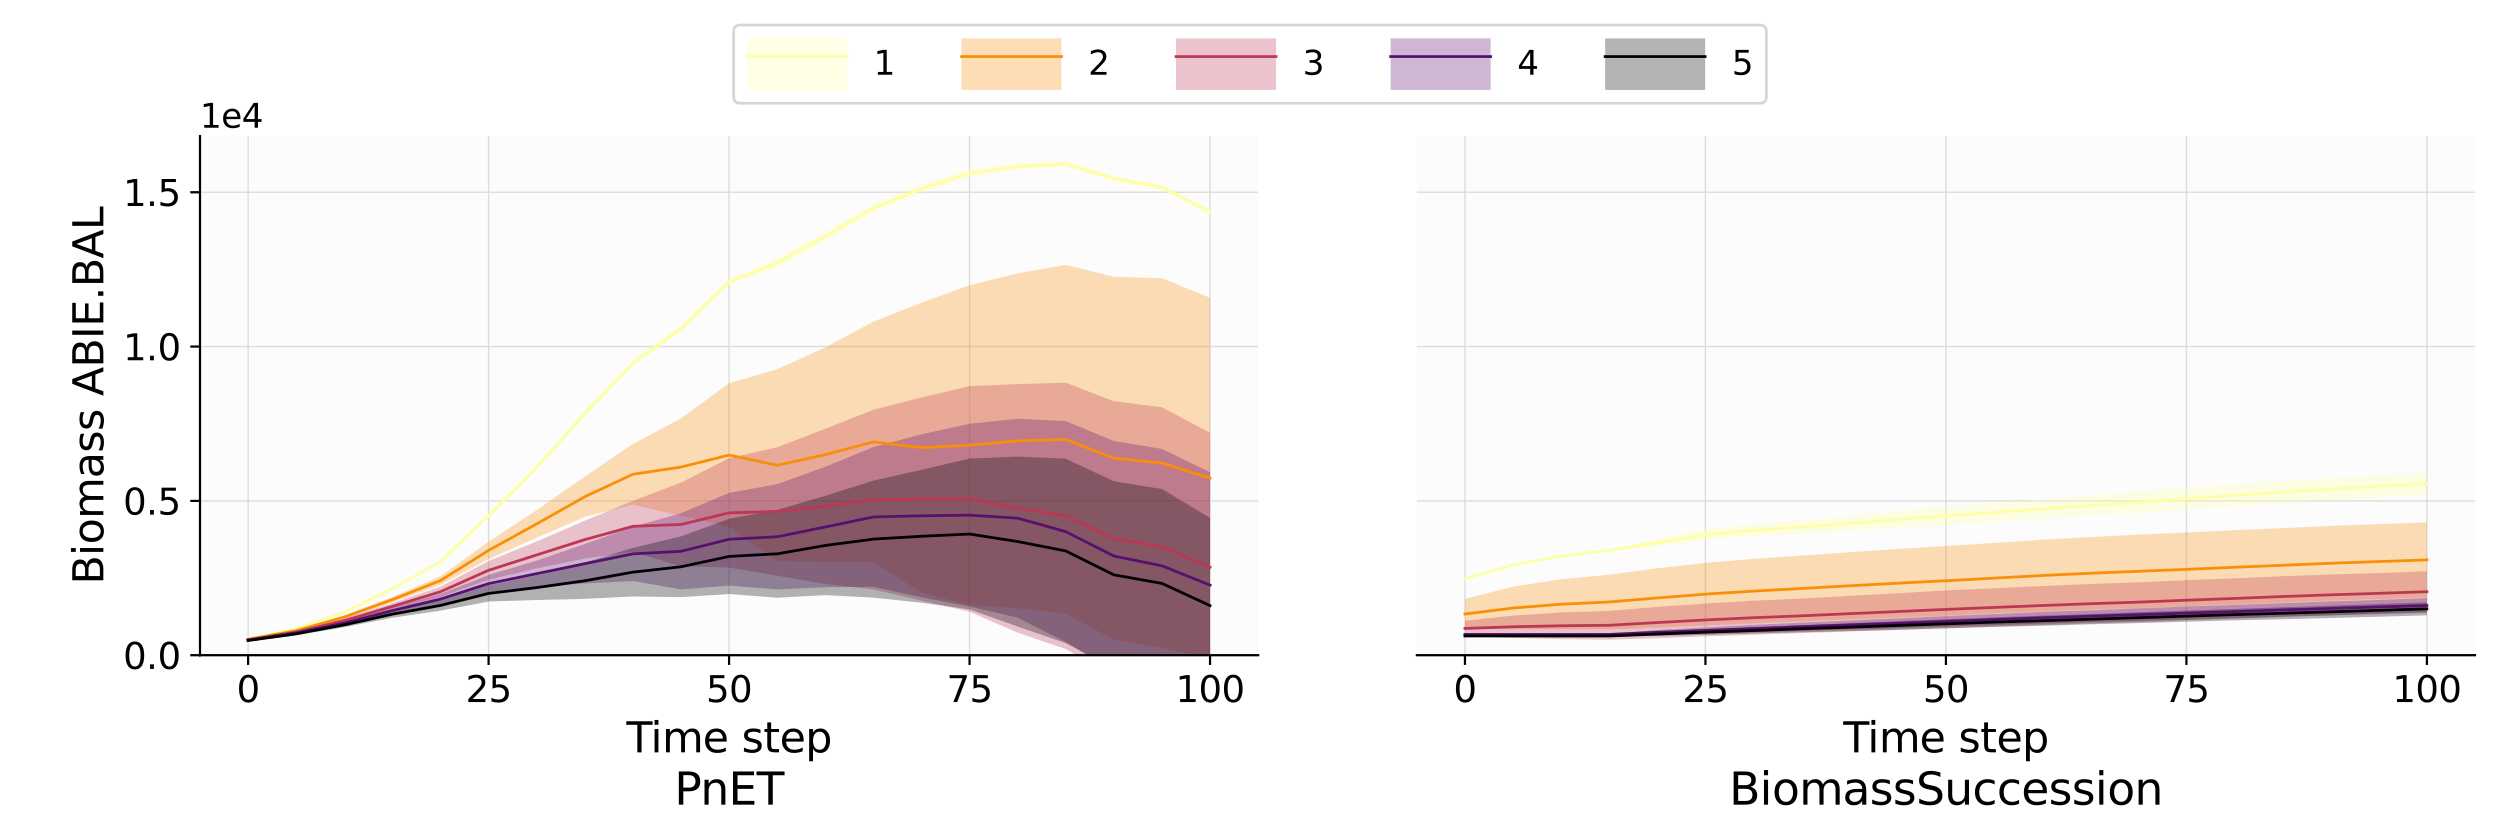 <?xml version="1.0" encoding="utf-8" standalone="no"?>
<!DOCTYPE svg PUBLIC "-//W3C//DTD SVG 1.1//EN"
  "http://www.w3.org/Graphics/SVG/1.1/DTD/svg11.dtd">
<svg xmlns:xlink="http://www.w3.org/1999/xlink" width="900pt" height="302.4pt" viewBox="0 0 900 302.4" xmlns="http://www.w3.org/2000/svg" version="1.1">
 <defs>
  <style type="text/css">*{stroke-linejoin: round; stroke-linecap: butt}</style>
 </defs>
 <g id="figure_1">
  <g id="patch_1">
   <path d="M 0 302.4 
L 900 302.4 
L 900 0 
L 0 0 
z
" style="fill: #ffffff"/>
  </g>
  <g id="axes_1">
   <g id="patch_2">
    <path d="M 72 235.872 
L 452.93 235.872 
L 452.93 48.989 
L 72 48.989 
z
" style="fill: #fcfcfc"/>
   </g>
   <g id="matplotlib.axis_1">
    <g id="xtick_1">
     <g id="line2d_1">
      <path d="M 89.315 235.872 
L 89.315 48.989 
" clip-path="url(#pe835784c1f)" style="fill: none; stroke: #dcdcdc; stroke-width: 0.5; stroke-linecap: square"/>
     </g>
     <g id="line2d_2">
      <defs>
       <path id="mf315081ec6" d="M 0 0 
L 0 3.5 
" style="stroke: #000000; stroke-width: 0.8"/>
      </defs>
      <g>
       <use xlink:href="#mf315081ec6" x="89.315" y="235.872" style="stroke: #000000; stroke-width: 0.8"/>
      </g>
     </g>
     <g id="text_1">
      <!-- 0 -->
      <g transform="translate(85.179 252.75) scale(0.13 -0.13)">
       <defs>
        <path id="DejaVuSans-30" d="M 2034 4250 
Q 1547 4250 1301 3770 
Q 1056 3291 1056 2328 
Q 1056 1369 1301 889 
Q 1547 409 2034 409 
Q 2525 409 2770 889 
Q 3016 1369 3016 2328 
Q 3016 3291 2770 3770 
Q 2525 4250 2034 4250 
z
M 2034 4750 
Q 2819 4750 3233 4129 
Q 3647 3509 3647 2328 
Q 3647 1150 3233 529 
Q 2819 -91 2034 -91 
Q 1250 -91 836 529 
Q 422 1150 422 2328 
Q 422 3509 836 4129 
Q 1250 4750 2034 4750 
z
" transform="scale(0.016)"/>
       </defs>
       <use xlink:href="#DejaVuSans-30"/>
      </g>
     </g>
    </g>
    <g id="xtick_2">
     <g id="line2d_3">
      <path d="M 175.89 235.872 
L 175.89 48.989 
" clip-path="url(#pe835784c1f)" style="fill: none; stroke: #dcdcdc; stroke-width: 0.5; stroke-linecap: square"/>
     </g>
     <g id="line2d_4">
      <g>
       <use xlink:href="#mf315081ec6" x="175.89" y="235.872" style="stroke: #000000; stroke-width: 0.8"/>
      </g>
     </g>
     <g id="text_2">
      <!-- 25 -->
      <g transform="translate(167.619 252.75) scale(0.13 -0.13)">
       <defs>
        <path id="DejaVuSans-32" d="M 1228 531 
L 3431 531 
L 3431 0 
L 469 0 
L 469 531 
Q 828 903 1448 1529 
Q 2069 2156 2228 2338 
Q 2531 2678 2651 2914 
Q 2772 3150 2772 3378 
Q 2772 3750 2511 3984 
Q 2250 4219 1831 4219 
Q 1534 4219 1204 4116 
Q 875 4013 500 3803 
L 500 4441 
Q 881 4594 1212 4672 
Q 1544 4750 1819 4750 
Q 2544 4750 2975 4387 
Q 3406 4025 3406 3419 
Q 3406 3131 3298 2873 
Q 3191 2616 2906 2266 
Q 2828 2175 2409 1742 
Q 1991 1309 1228 531 
z
" transform="scale(0.016)"/>
        <path id="DejaVuSans-35" d="M 691 4666 
L 3169 4666 
L 3169 4134 
L 1269 4134 
L 1269 2991 
Q 1406 3038 1543 3061 
Q 1681 3084 1819 3084 
Q 2600 3084 3056 2656 
Q 3513 2228 3513 1497 
Q 3513 744 3044 326 
Q 2575 -91 1722 -91 
Q 1428 -91 1123 -41 
Q 819 9 494 109 
L 494 744 
Q 775 591 1075 516 
Q 1375 441 1709 441 
Q 2250 441 2565 725 
Q 2881 1009 2881 1497 
Q 2881 1984 2565 2268 
Q 2250 2553 1709 2553 
Q 1456 2553 1204 2497 
Q 953 2441 691 2322 
L 691 4666 
z
" transform="scale(0.016)"/>
       </defs>
       <use xlink:href="#DejaVuSans-32"/>
       <use xlink:href="#DejaVuSans-35" x="63.623"/>
      </g>
     </g>
    </g>
    <g id="xtick_3">
     <g id="line2d_5">
      <path d="M 262.465 235.872 
L 262.465 48.989 
" clip-path="url(#pe835784c1f)" style="fill: none; stroke: #dcdcdc; stroke-width: 0.5; stroke-linecap: square"/>
     </g>
     <g id="line2d_6">
      <g>
       <use xlink:href="#mf315081ec6" x="262.465" y="235.872" style="stroke: #000000; stroke-width: 0.8"/>
      </g>
     </g>
     <g id="text_3">
      <!-- 50 -->
      <g transform="translate(254.194 252.75) scale(0.13 -0.13)">
       <use xlink:href="#DejaVuSans-35"/>
       <use xlink:href="#DejaVuSans-30" x="63.623"/>
      </g>
     </g>
    </g>
    <g id="xtick_4">
     <g id="line2d_7">
      <path d="M 349.04 235.872 
L 349.04 48.989 
" clip-path="url(#pe835784c1f)" style="fill: none; stroke: #dcdcdc; stroke-width: 0.5; stroke-linecap: square"/>
     </g>
     <g id="line2d_8">
      <g>
       <use xlink:href="#mf315081ec6" x="349.04" y="235.872" style="stroke: #000000; stroke-width: 0.8"/>
      </g>
     </g>
     <g id="text_4">
      <!-- 75 -->
      <g transform="translate(340.769 252.75) scale(0.13 -0.13)">
       <defs>
        <path id="DejaVuSans-37" d="M 525 4666 
L 3525 4666 
L 3525 4397 
L 1831 0 
L 1172 0 
L 2766 4134 
L 525 4134 
L 525 4666 
z
" transform="scale(0.016)"/>
       </defs>
       <use xlink:href="#DejaVuSans-37"/>
       <use xlink:href="#DejaVuSans-35" x="63.623"/>
      </g>
     </g>
    </g>
    <g id="xtick_5">
     <g id="line2d_9">
      <path d="M 435.615 235.872 
L 435.615 48.989 
" clip-path="url(#pe835784c1f)" style="fill: none; stroke: #dcdcdc; stroke-width: 0.5; stroke-linecap: square"/>
     </g>
     <g id="line2d_10">
      <g>
       <use xlink:href="#mf315081ec6" x="435.615" y="235.872" style="stroke: #000000; stroke-width: 0.8"/>
      </g>
     </g>
     <g id="text_5">
      <!-- 100 -->
      <g transform="translate(423.208 252.75) scale(0.13 -0.13)">
       <defs>
        <path id="DejaVuSans-31" d="M 794 531 
L 1825 531 
L 1825 4091 
L 703 3866 
L 703 4441 
L 1819 4666 
L 2450 4666 
L 2450 531 
L 3481 531 
L 3481 0 
L 794 0 
L 794 531 
z
" transform="scale(0.016)"/>
       </defs>
       <use xlink:href="#DejaVuSans-31"/>
       <use xlink:href="#DejaVuSans-30" x="63.623"/>
       <use xlink:href="#DejaVuSans-30" x="127.246"/>
      </g>
     </g>
    </g>
    <g id="text_6">
     <!-- Time step -->
     <g transform="translate(225.508 270.851) scale(0.15 -0.15)">
      <defs>
       <path id="DejaVuSans-54" d="M -19 4666 
L 3928 4666 
L 3928 4134 
L 2272 4134 
L 2272 0 
L 1638 0 
L 1638 4134 
L -19 4134 
L -19 4666 
z
" transform="scale(0.016)"/>
       <path id="DejaVuSans-69" d="M 603 3500 
L 1178 3500 
L 1178 0 
L 603 0 
L 603 3500 
z
M 603 4863 
L 1178 4863 
L 1178 4134 
L 603 4134 
L 603 4863 
z
" transform="scale(0.016)"/>
       <path id="DejaVuSans-6d" d="M 3328 2828 
Q 3544 3216 3844 3400 
Q 4144 3584 4550 3584 
Q 5097 3584 5394 3201 
Q 5691 2819 5691 2113 
L 5691 0 
L 5113 0 
L 5113 2094 
Q 5113 2597 4934 2840 
Q 4756 3084 4391 3084 
Q 3944 3084 3684 2787 
Q 3425 2491 3425 1978 
L 3425 0 
L 2847 0 
L 2847 2094 
Q 2847 2600 2669 2842 
Q 2491 3084 2119 3084 
Q 1678 3084 1418 2786 
Q 1159 2488 1159 1978 
L 1159 0 
L 581 0 
L 581 3500 
L 1159 3500 
L 1159 2956 
Q 1356 3278 1631 3431 
Q 1906 3584 2284 3584 
Q 2666 3584 2933 3390 
Q 3200 3197 3328 2828 
z
" transform="scale(0.016)"/>
       <path id="DejaVuSans-65" d="M 3597 1894 
L 3597 1613 
L 953 1613 
Q 991 1019 1311 708 
Q 1631 397 2203 397 
Q 2534 397 2845 478 
Q 3156 559 3463 722 
L 3463 178 
Q 3153 47 2828 -22 
Q 2503 -91 2169 -91 
Q 1331 -91 842 396 
Q 353 884 353 1716 
Q 353 2575 817 3079 
Q 1281 3584 2069 3584 
Q 2775 3584 3186 3129 
Q 3597 2675 3597 1894 
z
M 3022 2063 
Q 3016 2534 2758 2815 
Q 2500 3097 2075 3097 
Q 1594 3097 1305 2825 
Q 1016 2553 972 2059 
L 3022 2063 
z
" transform="scale(0.016)"/>
       <path id="DejaVuSans-20" transform="scale(0.016)"/>
       <path id="DejaVuSans-73" d="M 2834 3397 
L 2834 2853 
Q 2591 2978 2328 3040 
Q 2066 3103 1784 3103 
Q 1356 3103 1142 2972 
Q 928 2841 928 2578 
Q 928 2378 1081 2264 
Q 1234 2150 1697 2047 
L 1894 2003 
Q 2506 1872 2764 1633 
Q 3022 1394 3022 966 
Q 3022 478 2636 193 
Q 2250 -91 1575 -91 
Q 1294 -91 989 -36 
Q 684 19 347 128 
L 347 722 
Q 666 556 975 473 
Q 1284 391 1588 391 
Q 1994 391 2212 530 
Q 2431 669 2431 922 
Q 2431 1156 2273 1281 
Q 2116 1406 1581 1522 
L 1381 1569 
Q 847 1681 609 1914 
Q 372 2147 372 2553 
Q 372 3047 722 3315 
Q 1072 3584 1716 3584 
Q 2034 3584 2315 3537 
Q 2597 3491 2834 3397 
z
" transform="scale(0.016)"/>
       <path id="DejaVuSans-74" d="M 1172 4494 
L 1172 3500 
L 2356 3500 
L 2356 3053 
L 1172 3053 
L 1172 1153 
Q 1172 725 1289 603 
Q 1406 481 1766 481 
L 2356 481 
L 2356 0 
L 1766 0 
Q 1100 0 847 248 
Q 594 497 594 1153 
L 594 3053 
L 172 3053 
L 172 3500 
L 594 3500 
L 594 4494 
L 1172 4494 
z
" transform="scale(0.016)"/>
       <path id="DejaVuSans-70" d="M 1159 525 
L 1159 -1331 
L 581 -1331 
L 581 3500 
L 1159 3500 
L 1159 2969 
Q 1341 3281 1617 3432 
Q 1894 3584 2278 3584 
Q 2916 3584 3314 3078 
Q 3713 2572 3713 1747 
Q 3713 922 3314 415 
Q 2916 -91 2278 -91 
Q 1894 -91 1617 61 
Q 1341 213 1159 525 
z
M 3116 1747 
Q 3116 2381 2855 2742 
Q 2594 3103 2138 3103 
Q 1681 3103 1420 2742 
Q 1159 2381 1159 1747 
Q 1159 1113 1420 752 
Q 1681 391 2138 391 
Q 2594 391 2855 752 
Q 3116 1113 3116 1747 
z
" transform="scale(0.016)"/>
      </defs>
      <use xlink:href="#DejaVuSans-54"/>
      <use xlink:href="#DejaVuSans-69" x="57.959"/>
      <use xlink:href="#DejaVuSans-6d" x="85.742"/>
      <use xlink:href="#DejaVuSans-65" x="183.154"/>
      <use xlink:href="#DejaVuSans-20" x="244.678"/>
      <use xlink:href="#DejaVuSans-73" x="276.465"/>
      <use xlink:href="#DejaVuSans-74" x="328.564"/>
      <use xlink:href="#DejaVuSans-65" x="367.773"/>
      <use xlink:href="#DejaVuSans-70" x="429.297"/>
     </g>
    </g>
   </g>
   <g id="matplotlib.axis_2">
    <g id="ytick_1">
     <g id="line2d_11">
      <path d="M 72 235.872 
L 452.93 235.872 
" clip-path="url(#pe835784c1f)" style="fill: none; stroke: #dcdcdc; stroke-width: 0.5; stroke-linecap: square"/>
     </g>
     <g id="line2d_12">
      <defs>
       <path id="m14f2987024" d="M 0 0 
L -3.5 0 
" style="stroke: #000000; stroke-width: 0.8"/>
      </defs>
      <g>
       <use xlink:href="#m14f2987024" x="72" y="235.872" style="stroke: #000000; stroke-width: 0.8"/>
      </g>
     </g>
     <g id="text_7">
      <!-- 0.0 -->
      <g transform="translate(44.326 240.811) scale(0.13 -0.13)">
       <defs>
        <path id="DejaVuSans-2e" d="M 684 794 
L 1344 794 
L 1344 0 
L 684 0 
L 684 794 
z
" transform="scale(0.016)"/>
       </defs>
       <use xlink:href="#DejaVuSans-30"/>
       <use xlink:href="#DejaVuSans-2e" x="63.623"/>
       <use xlink:href="#DejaVuSans-30" x="95.41"/>
      </g>
     </g>
    </g>
    <g id="ytick_2">
     <g id="line2d_13">
      <path d="M 72 180.319 
L 452.93 180.319 
" clip-path="url(#pe835784c1f)" style="fill: none; stroke: #dcdcdc; stroke-width: 0.5; stroke-linecap: square"/>
     </g>
     <g id="line2d_14">
      <g>
       <use xlink:href="#m14f2987024" x="72" y="180.319" style="stroke: #000000; stroke-width: 0.8"/>
      </g>
     </g>
     <g id="text_8">
      <!-- 0.5 -->
      <g transform="translate(44.326 185.258) scale(0.13 -0.13)">
       <use xlink:href="#DejaVuSans-30"/>
       <use xlink:href="#DejaVuSans-2e" x="63.623"/>
       <use xlink:href="#DejaVuSans-35" x="95.41"/>
      </g>
     </g>
    </g>
    <g id="ytick_3">
     <g id="line2d_15">
      <path d="M 72 124.766 
L 452.93 124.766 
" clip-path="url(#pe835784c1f)" style="fill: none; stroke: #dcdcdc; stroke-width: 0.5; stroke-linecap: square"/>
     </g>
     <g id="line2d_16">
      <g>
       <use xlink:href="#m14f2987024" x="72" y="124.766" style="stroke: #000000; stroke-width: 0.8"/>
      </g>
     </g>
     <g id="text_9">
      <!-- 1.0 -->
      <g transform="translate(44.326 129.705) scale(0.13 -0.13)">
       <use xlink:href="#DejaVuSans-31"/>
       <use xlink:href="#DejaVuSans-2e" x="63.623"/>
       <use xlink:href="#DejaVuSans-30" x="95.41"/>
      </g>
     </g>
    </g>
    <g id="ytick_4">
     <g id="line2d_17">
      <path d="M 72 69.213 
L 452.93 69.213 
" clip-path="url(#pe835784c1f)" style="fill: none; stroke: #dcdcdc; stroke-width: 0.5; stroke-linecap: square"/>
     </g>
     <g id="line2d_18">
      <g>
       <use xlink:href="#m14f2987024" x="72" y="69.213" style="stroke: #000000; stroke-width: 0.8"/>
      </g>
     </g>
     <g id="text_10">
      <!-- 1.5 -->
      <g transform="translate(44.326 74.152) scale(0.13 -0.13)">
       <use xlink:href="#DejaVuSans-31"/>
       <use xlink:href="#DejaVuSans-2e" x="63.623"/>
       <use xlink:href="#DejaVuSans-35" x="95.41"/>
      </g>
     </g>
    </g>
    <g id="text_11">
     <!-- Biomass ABIE.BAL -->
     <g transform="translate(37.206 210.414) rotate(-90) scale(0.15 -0.15)">
      <defs>
       <path id="DejaVuSans-42" d="M 1259 2228 
L 1259 519 
L 2272 519 
Q 2781 519 3026 730 
Q 3272 941 3272 1375 
Q 3272 1813 3026 2020 
Q 2781 2228 2272 2228 
L 1259 2228 
z
M 1259 4147 
L 1259 2741 
L 2194 2741 
Q 2656 2741 2882 2914 
Q 3109 3088 3109 3444 
Q 3109 3797 2882 3972 
Q 2656 4147 2194 4147 
L 1259 4147 
z
M 628 4666 
L 2241 4666 
Q 2963 4666 3353 4366 
Q 3744 4066 3744 3513 
Q 3744 3084 3544 2831 
Q 3344 2578 2956 2516 
Q 3422 2416 3680 2098 
Q 3938 1781 3938 1306 
Q 3938 681 3513 340 
Q 3088 0 2303 0 
L 628 0 
L 628 4666 
z
" transform="scale(0.016)"/>
       <path id="DejaVuSans-6f" d="M 1959 3097 
Q 1497 3097 1228 2736 
Q 959 2375 959 1747 
Q 959 1119 1226 758 
Q 1494 397 1959 397 
Q 2419 397 2687 759 
Q 2956 1122 2956 1747 
Q 2956 2369 2687 2733 
Q 2419 3097 1959 3097 
z
M 1959 3584 
Q 2709 3584 3137 3096 
Q 3566 2609 3566 1747 
Q 3566 888 3137 398 
Q 2709 -91 1959 -91 
Q 1206 -91 779 398 
Q 353 888 353 1747 
Q 353 2609 779 3096 
Q 1206 3584 1959 3584 
z
" transform="scale(0.016)"/>
       <path id="DejaVuSans-61" d="M 2194 1759 
Q 1497 1759 1228 1600 
Q 959 1441 959 1056 
Q 959 750 1161 570 
Q 1363 391 1709 391 
Q 2188 391 2477 730 
Q 2766 1069 2766 1631 
L 2766 1759 
L 2194 1759 
z
M 3341 1997 
L 3341 0 
L 2766 0 
L 2766 531 
Q 2569 213 2275 61 
Q 1981 -91 1556 -91 
Q 1019 -91 701 211 
Q 384 513 384 1019 
Q 384 1609 779 1909 
Q 1175 2209 1959 2209 
L 2766 2209 
L 2766 2266 
Q 2766 2663 2505 2880 
Q 2244 3097 1772 3097 
Q 1472 3097 1187 3025 
Q 903 2953 641 2809 
L 641 3341 
Q 956 3463 1253 3523 
Q 1550 3584 1831 3584 
Q 2591 3584 2966 3190 
Q 3341 2797 3341 1997 
z
" transform="scale(0.016)"/>
       <path id="DejaVuSans-41" d="M 2188 4044 
L 1331 1722 
L 3047 1722 
L 2188 4044 
z
M 1831 4666 
L 2547 4666 
L 4325 0 
L 3669 0 
L 3244 1197 
L 1141 1197 
L 716 0 
L 50 0 
L 1831 4666 
z
" transform="scale(0.016)"/>
       <path id="DejaVuSans-49" d="M 628 4666 
L 1259 4666 
L 1259 0 
L 628 0 
L 628 4666 
z
" transform="scale(0.016)"/>
       <path id="DejaVuSans-45" d="M 628 4666 
L 3578 4666 
L 3578 4134 
L 1259 4134 
L 1259 2753 
L 3481 2753 
L 3481 2222 
L 1259 2222 
L 1259 531 
L 3634 531 
L 3634 0 
L 628 0 
L 628 4666 
z
" transform="scale(0.016)"/>
       <path id="DejaVuSans-4c" d="M 628 4666 
L 1259 4666 
L 1259 531 
L 3531 531 
L 3531 0 
L 628 0 
L 628 4666 
z
" transform="scale(0.016)"/>
      </defs>
      <use xlink:href="#DejaVuSans-42"/>
      <use xlink:href="#DejaVuSans-69" x="68.604"/>
      <use xlink:href="#DejaVuSans-6f" x="96.387"/>
      <use xlink:href="#DejaVuSans-6d" x="157.568"/>
      <use xlink:href="#DejaVuSans-61" x="254.98"/>
      <use xlink:href="#DejaVuSans-73" x="316.26"/>
      <use xlink:href="#DejaVuSans-73" x="368.359"/>
      <use xlink:href="#DejaVuSans-20" x="420.459"/>
      <use xlink:href="#DejaVuSans-41" x="452.246"/>
      <use xlink:href="#DejaVuSans-42" x="520.654"/>
      <use xlink:href="#DejaVuSans-49" x="589.258"/>
      <use xlink:href="#DejaVuSans-45" x="618.75"/>
      <use xlink:href="#DejaVuSans-2e" x="681.934"/>
      <use xlink:href="#DejaVuSans-42" x="713.721"/>
      <use xlink:href="#DejaVuSans-41" x="782.324"/>
      <use xlink:href="#DejaVuSans-4c" x="850.732"/>
     </g>
    </g>
    <g id="text_12">
     <!-- 1e4 -->
     <g transform="translate(72 45.989) scale(0.12 -0.12)">
      <defs>
       <path id="DejaVuSans-34" d="M 2419 4116 
L 825 1625 
L 2419 1625 
L 2419 4116 
z
M 2253 4666 
L 3047 4666 
L 3047 1625 
L 3713 1625 
L 3713 1100 
L 3047 1100 
L 3047 0 
L 2419 0 
L 2419 1100 
L 313 1100 
L 313 1709 
L 2253 4666 
z
" transform="scale(0.016)"/>
      </defs>
      <use xlink:href="#DejaVuSans-31"/>
      <use xlink:href="#DejaVuSans-65" x="63.623"/>
      <use xlink:href="#DejaVuSans-34" x="125.146"/>
     </g>
    </g>
   </g>
   <g id="PolyCollection_1">
    <defs>
     <path id="m7cfe01e9c7" d="M 89.315 -72.418 
L 89.315 -72.579 
L 106.63 -76.235 
L 123.945 -82.296 
L 141.26 -90.856 
L 158.575 -100.758 
L 175.89 -117.561 
L 193.205 -135.243 
L 210.52 -154.716 
L 227.835 -172.868 
L 245.15 -185.39 
L 262.465 -202.037 
L 279.78 -209.748 
L 297.095 -219.072 
L 314.41 -229.138 
L 331.725 -236.035 
L 349.04 -241.376 
L 366.355 -243.768 
L 383.67 -244.512 
L 400.985 -239.027 
L 418.3 -235.903 
L 435.615 -227.074 
L 435.615 -225.266 
L 435.615 -225.266 
L 418.3 -234.056 
L 400.985 -237.16 
L 383.67 -242.286 
L 366.355 -241.232 
L 349.04 -238.634 
L 331.725 -232.869 
L 314.41 -225.834 
L 297.095 -215.575 
L 279.78 -205.78 
L 262.465 -199.849 
L 245.15 -182.793 
L 227.835 -170.559 
L 210.52 -152.243 
L 193.205 -133.007 
L 175.89 -115.973 
L 158.575 -99.653 
L 141.26 -90.074 
L 123.945 -81.788 
L 106.63 -75.936 
L 89.315 -72.418 
z
"/>
    </defs>
    <g clip-path="url(#pe835784c1f)">
     <use xlink:href="#m7cfe01e9c7" x="0" y="302.4" style="fill: #fcffa4; fill-opacity: 0.3"/>
    </g>
   </g>
   <g id="PolyCollection_2">
    <defs>
     <path id="m7c93d267dc" d="M 89.315 -72.041 
L 89.315 -72.454 
L 106.63 -75.739 
L 123.945 -80.869 
L 141.26 -87.528 
L 158.575 -94.981 
L 175.89 -107.394 
L 193.205 -118.788 
L 210.52 -130.821 
L 227.835 -142.596 
L 245.15 -151.791 
L 262.465 -164.432 
L 279.78 -169.496 
L 297.095 -177.329 
L 314.41 -186.608 
L 331.725 -193.401 
L 349.04 -199.723 
L 366.355 -204.023 
L 383.67 -207.037 
L 400.985 -202.729 
L 418.3 -202.256 
L 435.615 -195.176 
L 435.615 -65.308 
L 435.615 -65.308 
L 418.3 -69.165 
L 400.985 -72.144 
L 383.67 -81.394 
L 366.355 -83.409 
L 349.04 -84.578 
L 331.725 -89.096 
L 314.41 -100.053 
L 297.095 -100.104 
L 279.78 -100.314 
L 262.465 -112.731 
L 245.15 -116.719 
L 227.835 -120.748 
L 210.52 -116.321 
L 193.205 -108.83 
L 175.89 -101.131 
L 158.575 -91.841 
L 141.26 -85.555 
L 123.945 -79.655 
L 106.63 -75.052 
L 89.315 -72.041 
z
"/>
    </defs>
    <g clip-path="url(#pe835784c1f)">
     <use xlink:href="#m7c93d267dc" x="0" y="302.4" style="fill: #f98e09; fill-opacity: 0.3"/>
    </g>
   </g>
   <g id="PolyCollection_3">
    <defs>
     <path id="mb7e7a49926" d="M 89.315 -71.782 
L 89.315 -72.358 
L 106.63 -75.371 
L 123.945 -79.785 
L 141.26 -85.293 
L 158.575 -91.24 
L 175.89 -100.451 
L 193.205 -107.479 
L 210.52 -114.954 
L 227.835 -122.081 
L 245.15 -128.685 
L 262.465 -137.466 
L 279.78 -141.416 
L 297.095 -148.037 
L 314.41 -154.909 
L 331.725 -159.329 
L 349.04 -163.387 
L 366.355 -164.128 
L 383.67 -164.63 
L 400.985 -157.959 
L 418.3 -155.797 
L 435.615 -146.58 
L 435.615 -49.839 
L 435.615 -49.839 
L 418.3 -55.29 
L 400.985 -58.898 
L 383.67 -68.728 
L 366.355 -74.657 
L 349.04 -82.158 
L 331.725 -86.211 
L 314.41 -90.189 
L 297.095 -92.158 
L 279.78 -95.128 
L 262.465 -98.083 
L 245.15 -98.508 
L 227.835 -103.76 
L 210.52 -101.319 
L 193.205 -97.779 
L 175.89 -93.744 
L 158.575 -87.533 
L 141.26 -82.93 
L 123.945 -78.206 
L 106.63 -74.413 
L 89.315 -71.782 
z
"/>
    </defs>
    <g clip-path="url(#pe835784c1f)">
     <use xlink:href="#mb7e7a49926" x="0" y="302.4" style="fill: #bc3754; fill-opacity: 0.3"/>
    </g>
   </g>
   <g id="PolyCollection_4">
    <defs>
     <path id="m2511d7403b" d="M 89.315 -71.642 
L 89.315 -72.298 
L 106.63 -75.103 
L 123.945 -78.962 
L 141.26 -83.86 
L 158.575 -88.588 
L 175.89 -95.409 
L 193.205 -100.572 
L 210.52 -106.58 
L 227.835 -112.771 
L 245.15 -117.661 
L 262.465 -124.957 
L 279.78 -128.1 
L 297.095 -134.366 
L 314.41 -141.447 
L 331.725 -146.063 
L 349.04 -149.842 
L 366.355 -151.652 
L 383.67 -150.789 
L 400.985 -143.639 
L 418.3 -140.792 
L 435.615 -132.413 
L 435.615 -51.093 
L 435.615 -51.093 
L 418.3 -56.616 
L 400.985 -60.816 
L 383.67 -71.234 
L 366.355 -80.046 
L 349.04 -84.056 
L 331.725 -87.359 
L 314.41 -91.133 
L 297.095 -91.006 
L 279.78 -90.222 
L 262.465 -91.573 
L 245.15 -90.198 
L 227.835 -93.253 
L 210.52 -92.368 
L 193.205 -91.2 
L 175.89 -89.164 
L 158.575 -84.875 
L 141.26 -81.335 
L 123.945 -77.272 
L 106.63 -74.026 
L 89.315 -71.642 
z
"/>
    </defs>
    <g clip-path="url(#pe835784c1f)">
     <use xlink:href="#m2511d7403b" x="0" y="302.4" style="fill: #57106e; fill-opacity: 0.3"/>
    </g>
   </g>
   <g id="PolyCollection_5">
    <defs>
     <path id="m8799369f19" d="M 89.315 -71.473 
L 89.315 -72.162 
L 106.63 -74.771 
L 123.945 -78.258 
L 141.26 -82.595 
L 158.575 -86.334 
L 175.89 -91.684 
L 193.205 -95.348 
L 210.52 -99.848 
L 227.835 -105.175 
L 245.15 -109.312 
L 262.465 -115.627 
L 279.78 -118.842 
L 297.095 -123.907 
L 314.41 -129.386 
L 331.725 -133.26 
L 349.04 -137.308 
L 366.355 -138.026 
L 383.67 -137.258 
L 400.985 -129.121 
L 418.3 -126.343 
L 435.615 -115.944 
L 435.615 -52.806 
L 435.615 -52.806 
L 418.3 -58.406 
L 400.985 -61.776 
L 383.67 -70.856 
L 366.355 -76.856 
L 349.04 -82.994 
L 331.725 -85.426 
L 314.41 -87.258 
L 297.095 -88.156 
L 279.78 -87.21 
L 262.465 -88.551 
L 245.15 -87.425 
L 227.835 -87.676 
L 210.52 -86.803 
L 193.205 -86.401 
L 175.89 -85.853 
L 158.575 -82.565 
L 141.26 -80.022 
L 123.945 -76.635 
L 106.63 -73.685 
L 89.315 -71.473 
z
"/>
    </defs>
    <g clip-path="url(#pe835784c1f)">
     <use xlink:href="#m8799369f19" x="0" y="302.4" style="fill: #000004; fill-opacity: 0.3"/>
    </g>
   </g>
   <g id="line2d_19">
    <path d="M 89.315 229.901 
L 106.63 226.315 
L 123.945 220.358 
L 141.26 211.935 
L 158.575 202.194 
L 175.89 185.633 
L 193.205 168.275 
L 210.52 148.92 
L 227.835 130.686 
L 245.15 118.308 
L 262.465 101.457 
L 279.78 94.636 
L 297.095 85.077 
L 314.41 74.914 
L 331.725 67.948 
L 349.04 62.395 
L 366.355 59.9 
L 383.67 59.001 
L 400.985 64.307 
L 418.3 67.42 
L 435.615 76.23 
" clip-path="url(#pe835784c1f)" style="fill: none; stroke: #fcffa4; stroke-linecap: square"/>
   </g>
   <g id="line2d_20">
    <path d="M 89.315 230.153 
L 106.63 227.005 
L 123.945 222.138 
L 141.26 215.858 
L 158.575 208.989 
L 175.89 198.138 
L 193.205 188.591 
L 210.52 178.829 
L 227.835 170.728 
L 245.15 168.145 
L 262.465 163.818 
L 279.78 167.495 
L 297.095 163.684 
L 314.41 159.07 
L 331.725 161.152 
L 349.04 160.249 
L 366.355 158.684 
L 383.67 158.184 
L 400.985 164.964 
L 418.3 166.689 
L 435.615 172.158 
" clip-path="url(#pe835784c1f)" style="fill: none; stroke: #f98e09; stroke-linecap: square"/>
   </g>
   <g id="line2d_21">
    <path d="M 89.315 230.33 
L 106.63 227.508 
L 123.945 223.405 
L 141.26 218.288 
L 158.575 213.014 
L 175.89 205.302 
L 193.205 199.771 
L 210.52 194.263 
L 227.835 189.48 
L 245.15 188.803 
L 262.465 184.625 
L 279.78 184.128 
L 297.095 182.303 
L 314.41 179.851 
L 331.725 179.63 
L 349.04 179.628 
L 366.355 183.008 
L 383.67 185.721 
L 400.985 193.971 
L 418.3 196.856 
L 435.615 204.191 
" clip-path="url(#pe835784c1f)" style="fill: none; stroke: #bc3754; stroke-linecap: square"/>
   </g>
   <g id="line2d_22">
    <path d="M 89.315 230.43 
L 106.63 227.836 
L 123.945 224.283 
L 141.26 219.803 
L 158.575 215.668 
L 175.89 210.113 
L 193.205 206.514 
L 210.52 202.926 
L 227.835 199.388 
L 245.15 198.47 
L 262.465 194.135 
L 279.78 193.239 
L 297.095 189.714 
L 314.41 186.11 
L 331.725 185.689 
L 349.04 185.451 
L 366.355 186.551 
L 383.67 191.388 
L 400.985 200.173 
L 418.3 203.696 
L 435.615 210.647 
" clip-path="url(#pe835784c1f)" style="fill: none; stroke: #57106e; stroke-linecap: square"/>
   </g>
   <g id="line2d_23">
    <path d="M 89.315 230.583 
L 106.63 228.172 
L 123.945 224.954 
L 141.26 221.092 
L 158.575 217.951 
L 175.89 213.632 
L 193.205 211.525 
L 210.52 209.074 
L 227.835 205.975 
L 245.15 204.031 
L 262.465 200.311 
L 279.78 199.374 
L 297.095 196.368 
L 314.41 194.078 
L 331.725 193.057 
L 349.04 192.249 
L 366.355 194.959 
L 383.67 198.343 
L 400.985 206.951 
L 418.3 210.025 
L 435.615 218.025 
" clip-path="url(#pe835784c1f)" style="fill: none; stroke: #000004; stroke-linecap: square"/>
   </g>
   <g id="patch_3">
    <path d="M 72 235.872 
L 72 48.989 
" style="fill: none; stroke: #000000; stroke-width: 0.8; stroke-linejoin: miter; stroke-linecap: square"/>
   </g>
   <g id="patch_4">
    <path d="M 72 235.872 
L 452.93 235.872 
" style="fill: none; stroke: #000000; stroke-width: 0.8; stroke-linejoin: miter; stroke-linecap: square"/>
   </g>
   <g id="text_13">
    <!-- PnET -->
    <g transform="translate(242.77 289.675) scale(0.16 -0.16)">
     <defs>
      <path id="DejaVuSans-50" d="M 1259 4147 
L 1259 2394 
L 2053 2394 
Q 2494 2394 2734 2622 
Q 2975 2850 2975 3272 
Q 2975 3691 2734 3919 
Q 2494 4147 2053 4147 
L 1259 4147 
z
M 628 4666 
L 2053 4666 
Q 2838 4666 3239 4311 
Q 3641 3956 3641 3272 
Q 3641 2581 3239 2228 
Q 2838 1875 2053 1875 
L 1259 1875 
L 1259 0 
L 628 0 
L 628 4666 
z
" transform="scale(0.016)"/>
      <path id="DejaVuSans-6e" d="M 3513 2113 
L 3513 0 
L 2938 0 
L 2938 2094 
Q 2938 2591 2744 2837 
Q 2550 3084 2163 3084 
Q 1697 3084 1428 2787 
Q 1159 2491 1159 1978 
L 1159 0 
L 581 0 
L 581 3500 
L 1159 3500 
L 1159 2956 
Q 1366 3272 1645 3428 
Q 1925 3584 2291 3584 
Q 2894 3584 3203 3211 
Q 3513 2838 3513 2113 
z
" transform="scale(0.016)"/>
     </defs>
     <use xlink:href="#DejaVuSans-50"/>
     <use xlink:href="#DejaVuSans-6e" x="58.553"/>
     <use xlink:href="#DejaVuSans-45" x="121.932"/>
     <use xlink:href="#DejaVuSans-54" x="185.115"/>
    </g>
   </g>
   <g id="legend_1">
    <g id="patch_5">
     <path d="M 266.512 37.164 
L 633.487 37.164 
Q 635.888 37.164 635.888 34.764 
L 635.888 11.424 
Q 635.888 9.024 633.487 9.024 
L 266.512 9.024 
Q 264.113 9.024 264.113 11.424 
L 264.113 34.764 
Q 264.113 37.164 266.512 37.164 
z
" style="fill: #ffffff; opacity: 0.8; stroke: #cccccc; stroke-linejoin: miter"/>
    </g>
    <g id="patch_6">
     <path d="M 268.913 32.364 
L 304.913 32.364 
L 304.913 13.824 
L 268.913 13.824 
z
" style="fill: #fcffa4; fill-opacity: 0.3"/>
    </g>
    <g id="line2d_24">
     <path d="M 268.913 20.364 
L 286.913 20.364 
L 304.913 20.364 
" style="fill: none; stroke: #fcffa4; stroke-linecap: square"/>
    </g>
    <g id="text_14">
     <!-- 1 -->
     <g transform="translate(314.512 26.904) scale(0.12 -0.12)">
      <use xlink:href="#DejaVuSans-31"/>
     </g>
    </g>
    <g id="patch_7">
     <path d="M 346.147 32.364 
L 382.147 32.364 
L 382.147 13.824 
L 346.147 13.824 
z
" style="fill: #f98e09; fill-opacity: 0.3"/>
    </g>
    <g id="line2d_25">
     <path d="M 346.147 20.364 
L 364.147 20.364 
L 382.147 20.364 
" style="fill: none; stroke: #f98e09; stroke-linecap: square"/>
    </g>
    <g id="text_15">
     <!-- 2 -->
     <g transform="translate(391.748 26.904) scale(0.12 -0.12)">
      <use xlink:href="#DejaVuSans-32"/>
     </g>
    </g>
    <g id="patch_8">
     <path d="M 423.382 32.364 
L 459.382 32.364 
L 459.382 13.824 
L 423.382 13.824 
z
" style="fill: #bc3754; fill-opacity: 0.3"/>
    </g>
    <g id="line2d_26">
     <path d="M 423.382 20.364 
L 441.382 20.364 
L 459.382 20.364 
" style="fill: none; stroke: #bc3754; stroke-linecap: square"/>
    </g>
    <g id="text_16">
     <!-- 3 -->
     <g transform="translate(468.983 26.904) scale(0.12 -0.12)">
      <defs>
       <path id="DejaVuSans-33" d="M 2597 2516 
Q 3050 2419 3304 2112 
Q 3559 1806 3559 1356 
Q 3559 666 3084 287 
Q 2609 -91 1734 -91 
Q 1441 -91 1130 -33 
Q 819 25 488 141 
L 488 750 
Q 750 597 1062 519 
Q 1375 441 1716 441 
Q 2309 441 2620 675 
Q 2931 909 2931 1356 
Q 2931 1769 2642 2001 
Q 2353 2234 1838 2234 
L 1294 2234 
L 1294 2753 
L 1863 2753 
Q 2328 2753 2575 2939 
Q 2822 3125 2822 3475 
Q 2822 3834 2567 4026 
Q 2313 4219 1838 4219 
Q 1578 4219 1281 4162 
Q 984 4106 628 3988 
L 628 4550 
Q 988 4650 1302 4700 
Q 1616 4750 1894 4750 
Q 2613 4750 3031 4423 
Q 3450 4097 3450 3541 
Q 3450 3153 3228 2886 
Q 3006 2619 2597 2516 
z
" transform="scale(0.016)"/>
      </defs>
      <use xlink:href="#DejaVuSans-33"/>
     </g>
    </g>
    <g id="patch_9">
     <path d="M 500.618 32.364 
L 536.617 32.364 
L 536.617 13.824 
L 500.618 13.824 
z
" style="fill: #57106e; fill-opacity: 0.3"/>
    </g>
    <g id="line2d_27">
     <path d="M 500.618 20.364 
L 518.617 20.364 
L 536.617 20.364 
" style="fill: none; stroke: #57106e; stroke-linecap: square"/>
    </g>
    <g id="text_17">
     <!-- 4 -->
     <g transform="translate(546.217 26.904) scale(0.12 -0.12)">
      <use xlink:href="#DejaVuSans-34"/>
     </g>
    </g>
    <g id="patch_10">
     <path d="M 577.852 32.364 
L 613.852 32.364 
L 613.852 13.824 
L 577.852 13.824 
z
" style="fill: #000004; fill-opacity: 0.3"/>
    </g>
    <g id="line2d_28">
     <path d="M 577.852 20.364 
L 595.852 20.364 
L 613.852 20.364 
" style="fill: none; stroke: #000004; stroke-linecap: square"/>
    </g>
    <g id="text_18">
     <!-- 5 -->
     <g transform="translate(623.452 26.904) scale(0.12 -0.12)">
      <use xlink:href="#DejaVuSans-35"/>
     </g>
    </g>
   </g>
  </g>
  <g id="axes_2">
   <g id="patch_11">
    <path d="M 510.07 235.872 
L 891 235.872 
L 891 48.989 
L 510.07 48.989 
z
" style="fill: #fcfcfc"/>
   </g>
   <g id="matplotlib.axis_3">
    <g id="xtick_6">
     <g id="line2d_29">
      <path d="M 527.385 235.872 
L 527.385 48.989 
" clip-path="url(#p359537d381)" style="fill: none; stroke: #dcdcdc; stroke-width: 0.5; stroke-linecap: square"/>
     </g>
     <g id="line2d_30">
      <g>
       <use xlink:href="#mf315081ec6" x="527.385" y="235.872" style="stroke: #000000; stroke-width: 0.8"/>
      </g>
     </g>
     <g id="text_19">
      <!-- 0 -->
      <g transform="translate(523.249 252.75) scale(0.13 -0.13)">
       <use xlink:href="#DejaVuSans-30"/>
      </g>
     </g>
    </g>
    <g id="xtick_7">
     <g id="line2d_31">
      <path d="M 613.96 235.872 
L 613.96 48.989 
" clip-path="url(#p359537d381)" style="fill: none; stroke: #dcdcdc; stroke-width: 0.5; stroke-linecap: square"/>
     </g>
     <g id="line2d_32">
      <g>
       <use xlink:href="#mf315081ec6" x="613.96" y="235.872" style="stroke: #000000; stroke-width: 0.8"/>
      </g>
     </g>
     <g id="text_20">
      <!-- 25 -->
      <g transform="translate(605.689 252.75) scale(0.13 -0.13)">
       <use xlink:href="#DejaVuSans-32"/>
       <use xlink:href="#DejaVuSans-35" x="63.623"/>
      </g>
     </g>
    </g>
    <g id="xtick_8">
     <g id="line2d_33">
      <path d="M 700.535 235.872 
L 700.535 48.989 
" clip-path="url(#p359537d381)" style="fill: none; stroke: #dcdcdc; stroke-width: 0.5; stroke-linecap: square"/>
     </g>
     <g id="line2d_34">
      <g>
       <use xlink:href="#mf315081ec6" x="700.535" y="235.872" style="stroke: #000000; stroke-width: 0.8"/>
      </g>
     </g>
     <g id="text_21">
      <!-- 50 -->
      <g transform="translate(692.264 252.75) scale(0.13 -0.13)">
       <use xlink:href="#DejaVuSans-35"/>
       <use xlink:href="#DejaVuSans-30" x="63.623"/>
      </g>
     </g>
    </g>
    <g id="xtick_9">
     <g id="line2d_35">
      <path d="M 787.11 235.872 
L 787.11 48.989 
" clip-path="url(#p359537d381)" style="fill: none; stroke: #dcdcdc; stroke-width: 0.5; stroke-linecap: square"/>
     </g>
     <g id="line2d_36">
      <g>
       <use xlink:href="#mf315081ec6" x="787.11" y="235.872" style="stroke: #000000; stroke-width: 0.8"/>
      </g>
     </g>
     <g id="text_22">
      <!-- 75 -->
      <g transform="translate(778.839 252.75) scale(0.13 -0.13)">
       <use xlink:href="#DejaVuSans-37"/>
       <use xlink:href="#DejaVuSans-35" x="63.623"/>
      </g>
     </g>
    </g>
    <g id="xtick_10">
     <g id="line2d_37">
      <path d="M 873.685 235.872 
L 873.685 48.989 
" clip-path="url(#p359537d381)" style="fill: none; stroke: #dcdcdc; stroke-width: 0.5; stroke-linecap: square"/>
     </g>
     <g id="line2d_38">
      <g>
       <use xlink:href="#mf315081ec6" x="873.685" y="235.872" style="stroke: #000000; stroke-width: 0.8"/>
      </g>
     </g>
     <g id="text_23">
      <!-- 100 -->
      <g transform="translate(861.278 252.75) scale(0.13 -0.13)">
       <use xlink:href="#DejaVuSans-31"/>
       <use xlink:href="#DejaVuSans-30" x="63.623"/>
       <use xlink:href="#DejaVuSans-30" x="127.246"/>
      </g>
     </g>
    </g>
    <g id="text_24">
     <!-- Time step -->
     <g transform="translate(663.577 270.851) scale(0.15 -0.15)">
      <use xlink:href="#DejaVuSans-54"/>
      <use xlink:href="#DejaVuSans-69" x="57.959"/>
      <use xlink:href="#DejaVuSans-6d" x="85.742"/>
      <use xlink:href="#DejaVuSans-65" x="183.154"/>
      <use xlink:href="#DejaVuSans-20" x="244.678"/>
      <use xlink:href="#DejaVuSans-73" x="276.465"/>
      <use xlink:href="#DejaVuSans-74" x="328.564"/>
      <use xlink:href="#DejaVuSans-65" x="367.773"/>
      <use xlink:href="#DejaVuSans-70" x="429.297"/>
     </g>
    </g>
   </g>
   <g id="matplotlib.axis_4">
    <g id="ytick_5">
     <g id="line2d_39">
      <path d="M 510.07 235.872 
L 891 235.872 
" clip-path="url(#p359537d381)" style="fill: none; stroke: #dcdcdc; stroke-width: 0.5; stroke-linecap: square"/>
     </g>
    </g>
    <g id="ytick_6">
     <g id="line2d_40">
      <path d="M 510.07 180.319 
L 891 180.319 
" clip-path="url(#p359537d381)" style="fill: none; stroke: #dcdcdc; stroke-width: 0.5; stroke-linecap: square"/>
     </g>
    </g>
    <g id="ytick_7">
     <g id="line2d_41">
      <path d="M 510.07 124.766 
L 891 124.766 
" clip-path="url(#p359537d381)" style="fill: none; stroke: #dcdcdc; stroke-width: 0.5; stroke-linecap: square"/>
     </g>
    </g>
    <g id="ytick_8">
     <g id="line2d_42">
      <path d="M 510.07 69.213 
L 891 69.213 
" clip-path="url(#p359537d381)" style="fill: none; stroke: #dcdcdc; stroke-width: 0.5; stroke-linecap: square"/>
     </g>
    </g>
   </g>
   <g id="PolyCollection_6">
    <defs>
     <path id="mfe4ace678f" d="M 527.385 -94.104 
L 527.385 -94.104 
L 544.7 -99.004 
L 562.015 -102.171 
L 579.33 -104.304 
L 596.645 -108.496 
L 613.96 -111.975 
L 631.275 -113.744 
L 648.59 -115.093 
L 665.905 -116.724 
L 683.22 -118.501 
L 700.535 -120.113 
L 717.85 -121.155 
L 735.165 -122.674 
L 752.48 -123.991 
L 769.795 -125.464 
L 787.11 -126.907 
L 804.425 -128.027 
L 821.74 -129.268 
L 839.055 -130.344 
L 856.37 -131.333 
L 873.685 -132.34 
L 873.685 -124.287 
L 873.685 -124.287 
L 856.37 -123.429 
L 839.055 -122.315 
L 821.74 -121.171 
L 804.425 -120.125 
L 787.11 -118.947 
L 769.795 -117.605 
L 752.48 -116.87 
L 735.165 -115.715 
L 717.85 -114.619 
L 700.535 -113.397 
L 683.22 -112.278 
L 665.905 -111.228 
L 648.59 -110.286 
L 631.275 -109.275 
L 613.96 -107.826 
L 596.645 -105.583 
L 579.33 -104.304 
L 562.015 -102.171 
L 544.7 -99.004 
L 527.385 -94.104 
z
"/>
    </defs>
    <g clip-path="url(#p359537d381)">
     <use xlink:href="#mfe4ace678f" x="0" y="302.4" style="fill: #fcffa4; fill-opacity: 0.3"/>
    </g>
   </g>
   <g id="PolyCollection_7">
    <defs>
     <path id="m5bed452bd3" d="M 527.385 -75.861 
L 527.385 -86.851 
L 544.7 -91.185 
L 562.015 -93.898 
L 579.33 -95.531 
L 596.645 -97.825 
L 613.96 -99.785 
L 631.275 -101.196 
L 648.59 -102.4 
L 665.905 -103.608 
L 683.22 -104.78 
L 700.535 -105.868 
L 717.85 -106.943 
L 735.165 -108.098 
L 752.48 -109.059 
L 769.795 -109.943 
L 787.11 -110.69 
L 804.425 -111.542 
L 821.74 -112.274 
L 839.055 -113.085 
L 856.37 -113.727 
L 873.685 -114.376 
L 873.685 -87.304 
L 873.685 -87.304 
L 856.37 -86.754 
L 839.055 -86.176 
L 821.74 -85.524 
L 804.425 -84.826 
L 787.11 -84.168 
L 769.795 -83.518 
L 752.48 -82.999 
L 735.165 -82.344 
L 717.85 -81.593 
L 700.535 -80.788 
L 683.22 -80.13 
L 665.905 -79.445 
L 648.59 -78.69 
L 631.275 -77.999 
L 613.96 -77.226 
L 596.645 -76.471 
L 579.33 -75.856 
L 562.015 -75.856 
L 544.7 -75.858 
L 527.385 -75.861 
z
"/>
    </defs>
    <g clip-path="url(#p359537d381)">
     <use xlink:href="#m5bed452bd3" x="0" y="302.4" style="fill: #f98e09; fill-opacity: 0.3"/>
    </g>
   </g>
   <g id="PolyCollection_8">
    <defs>
     <path id="m35c235d266" d="M 527.385 -73.401 
L 527.385 -78.929 
L 544.7 -80.79 
L 562.015 -81.922 
L 579.33 -82.496 
L 596.645 -83.926 
L 613.96 -85.135 
L 631.275 -86.155 
L 648.59 -86.918 
L 665.905 -87.894 
L 683.22 -88.848 
L 700.535 -89.842 
L 717.85 -90.64 
L 735.165 -91.415 
L 752.48 -92.176 
L 769.795 -92.773 
L 787.11 -93.534 
L 804.425 -94.212 
L 821.74 -94.978 
L 839.055 -95.603 
L 856.37 -96.113 
L 873.685 -96.737 
L 873.685 -82.026 
L 873.685 -82.026 
L 856.37 -81.49 
L 839.055 -80.93 
L 821.74 -80.314 
L 804.425 -79.699 
L 787.11 -79.114 
L 769.795 -78.486 
L 752.48 -77.97 
L 735.165 -77.4 
L 717.85 -76.803 
L 700.535 -76.205 
L 683.22 -75.633 
L 665.905 -75.068 
L 648.59 -74.497 
L 631.275 -73.891 
L 613.96 -73.317 
L 596.645 -72.639 
L 579.33 -72.115 
L 562.015 -72.322 
L 544.7 -72.731 
L 527.385 -73.401 
z
"/>
    </defs>
    <g clip-path="url(#p359537d381)">
     <use xlink:href="#m35c235d266" x="0" y="302.4" style="fill: #bc3754; fill-opacity: 0.3"/>
    </g>
   </g>
   <g id="PolyCollection_9">
    <defs>
     <path id="m62da8b3b0d" d="M 527.385 -73.75 
L 527.385 -74.264 
L 544.7 -74.264 
L 562.015 -74.264 
L 579.33 -74.264 
L 596.645 -75.582 
L 613.96 -76.535 
L 631.275 -77.436 
L 648.59 -78.254 
L 665.905 -79.012 
L 683.22 -79.783 
L 700.535 -80.579 
L 717.85 -81.324 
L 735.165 -82.104 
L 752.48 -82.695 
L 769.795 -83.385 
L 787.11 -84.047 
L 804.425 -84.625 
L 821.74 -85.261 
L 839.055 -85.907 
L 856.37 -86.457 
L 873.685 -87.052 
L 873.685 -81.803 
L 873.685 -81.803 
L 856.37 -81.326 
L 839.055 -80.841 
L 821.74 -80.376 
L 804.425 -79.839 
L 787.11 -79.314 
L 769.795 -78.866 
L 752.48 -78.451 
L 735.165 -77.887 
L 717.85 -77.357 
L 700.535 -76.822 
L 683.22 -76.258 
L 665.905 -75.835 
L 648.59 -75.297 
L 631.275 -74.831 
L 613.96 -74.401 
L 596.645 -73.963 
L 579.33 -73.75 
L 562.015 -73.75 
L 544.7 -73.75 
L 527.385 -73.75 
z
"/>
    </defs>
    <g clip-path="url(#p359537d381)">
     <use xlink:href="#m62da8b3b0d" x="0" y="302.4" style="fill: #57106e; fill-opacity: 0.3"/>
    </g>
   </g>
   <g id="PolyCollection_10">
    <defs>
     <path id="m1f5f233c99" d="M 527.385 -73.376 
L 527.385 -73.541 
L 544.7 -73.541 
L 562.015 -73.541 
L 579.33 -73.541 
L 596.645 -74.851 
L 613.96 -75.756 
L 631.275 -76.503 
L 648.59 -77.338 
L 665.905 -78.038 
L 683.22 -78.785 
L 700.535 -79.461 
L 717.85 -80.153 
L 735.165 -80.775 
L 752.48 -81.339 
L 769.795 -81.995 
L 787.11 -82.593 
L 804.425 -83.193 
L 821.74 -83.782 
L 839.055 -84.373 
L 856.37 -84.971 
L 873.685 -85.554 
L 873.685 -80.881 
L 873.685 -80.881 
L 856.37 -80.384 
L 839.055 -79.921 
L 821.74 -79.47 
L 804.425 -79.091 
L 787.11 -78.599 
L 769.795 -78.092 
L 752.48 -77.647 
L 735.165 -77.128 
L 717.85 -76.731 
L 700.535 -76.201 
L 683.22 -75.689 
L 665.905 -75.222 
L 648.59 -74.787 
L 631.275 -74.335 
L 613.96 -73.879 
L 596.645 -73.444 
L 579.33 -73.376 
L 562.015 -73.376 
L 544.7 -73.376 
L 527.385 -73.376 
z
"/>
    </defs>
    <g clip-path="url(#p359537d381)">
     <use xlink:href="#m1f5f233c99" x="0" y="302.4" style="fill: #000004; fill-opacity: 0.3"/>
    </g>
   </g>
   <g id="line2d_43">
    <path d="M 527.385 208.296 
L 544.7 203.396 
L 562.015 200.229 
L 579.33 198.096 
L 596.645 195.361 
L 613.96 192.499 
L 631.275 190.89 
L 648.59 189.71 
L 665.905 188.424 
L 683.22 187.01 
L 700.535 185.645 
L 717.85 184.513 
L 735.165 183.206 
L 752.48 181.97 
L 769.795 180.866 
L 787.11 179.473 
L 804.425 178.324 
L 821.74 177.18 
L 839.055 176.07 
L 856.37 175.019 
L 873.685 174.087 
" clip-path="url(#p359537d381)" style="fill: none; stroke: #fcffa4; stroke-linecap: square"/>
   </g>
   <g id="line2d_44">
    <path d="M 527.385 221.044 
L 544.7 218.878 
L 562.015 217.523 
L 579.33 216.707 
L 596.645 215.252 
L 613.96 213.894 
L 631.275 212.802 
L 648.59 211.855 
L 665.905 210.874 
L 683.22 209.945 
L 700.535 209.072 
L 717.85 208.132 
L 735.165 207.179 
L 752.48 206.371 
L 769.795 205.669 
L 787.11 204.971 
L 804.425 204.216 
L 821.74 203.501 
L 839.055 202.77 
L 856.37 202.16 
L 873.685 201.56 
" clip-path="url(#p359537d381)" style="fill: none; stroke: #f98e09; stroke-linecap: square"/>
   </g>
   <g id="line2d_45">
    <path d="M 527.385 226.235 
L 544.7 225.639 
L 562.015 225.278 
L 579.33 225.095 
L 596.645 224.117 
L 613.96 223.174 
L 631.275 222.377 
L 648.59 221.693 
L 665.905 220.919 
L 683.22 220.16 
L 700.535 219.377 
L 717.85 218.678 
L 735.165 217.992 
L 752.48 217.327 
L 769.795 216.771 
L 787.11 216.076 
L 804.425 215.445 
L 821.74 214.754 
L 839.055 214.133 
L 856.37 213.598 
L 873.685 213.019 
" clip-path="url(#p359537d381)" style="fill: none; stroke: #bc3754; stroke-linecap: square"/>
   </g>
   <g id="line2d_46">
    <path d="M 527.385 228.393 
L 544.7 228.393 
L 562.015 228.393 
L 579.33 228.393 
L 596.645 227.627 
L 613.96 226.932 
L 631.275 226.267 
L 648.59 225.625 
L 665.905 224.977 
L 683.22 224.38 
L 700.535 223.699 
L 717.85 223.06 
L 735.165 222.404 
L 752.48 221.827 
L 769.795 221.275 
L 787.11 220.719 
L 804.425 220.168 
L 821.74 219.581 
L 839.055 219.026 
L 856.37 218.508 
L 873.685 217.972 
" clip-path="url(#p359537d381)" style="fill: none; stroke: #57106e; stroke-linecap: square"/>
   </g>
   <g id="line2d_47">
    <path d="M 527.385 228.941 
L 544.7 228.941 
L 562.015 228.941 
L 579.33 228.941 
L 596.645 228.252 
L 613.96 227.582 
L 631.275 226.981 
L 648.59 226.338 
L 665.905 225.77 
L 683.22 225.163 
L 700.535 224.569 
L 717.85 223.958 
L 735.165 223.449 
L 752.48 222.907 
L 769.795 222.356 
L 787.11 221.804 
L 804.425 221.258 
L 821.74 220.774 
L 839.055 220.253 
L 856.37 219.723 
L 873.685 219.183 
" clip-path="url(#p359537d381)" style="fill: none; stroke: #000004; stroke-linecap: square"/>
   </g>
   <g id="patch_12">
    <path d="M 510.07 235.872 
L 891 235.872 
" style="fill: none; stroke: #000000; stroke-width: 0.8; stroke-linejoin: miter; stroke-linecap: square"/>
   </g>
   <g id="text_25">
    <!-- BiomassSuccession -->
    <g transform="translate(622.507 289.675) scale(0.16 -0.16)">
     <defs>
      <path id="DejaVuSans-53" d="M 3425 4513 
L 3425 3897 
Q 3066 4069 2747 4153 
Q 2428 4238 2131 4238 
Q 1616 4238 1336 4038 
Q 1056 3838 1056 3469 
Q 1056 3159 1242 3001 
Q 1428 2844 1947 2747 
L 2328 2669 
Q 3034 2534 3370 2195 
Q 3706 1856 3706 1288 
Q 3706 609 3251 259 
Q 2797 -91 1919 -91 
Q 1588 -91 1214 -16 
Q 841 59 441 206 
L 441 856 
Q 825 641 1194 531 
Q 1563 422 1919 422 
Q 2459 422 2753 634 
Q 3047 847 3047 1241 
Q 3047 1584 2836 1778 
Q 2625 1972 2144 2069 
L 1759 2144 
Q 1053 2284 737 2584 
Q 422 2884 422 3419 
Q 422 4038 858 4394 
Q 1294 4750 2059 4750 
Q 2388 4750 2728 4690 
Q 3069 4631 3425 4513 
z
" transform="scale(0.016)"/>
      <path id="DejaVuSans-75" d="M 544 1381 
L 544 3500 
L 1119 3500 
L 1119 1403 
Q 1119 906 1312 657 
Q 1506 409 1894 409 
Q 2359 409 2629 706 
Q 2900 1003 2900 1516 
L 2900 3500 
L 3475 3500 
L 3475 0 
L 2900 0 
L 2900 538 
Q 2691 219 2414 64 
Q 2138 -91 1772 -91 
Q 1169 -91 856 284 
Q 544 659 544 1381 
z
M 1991 3584 
L 1991 3584 
z
" transform="scale(0.016)"/>
      <path id="DejaVuSans-63" d="M 3122 3366 
L 3122 2828 
Q 2878 2963 2633 3030 
Q 2388 3097 2138 3097 
Q 1578 3097 1268 2742 
Q 959 2388 959 1747 
Q 959 1106 1268 751 
Q 1578 397 2138 397 
Q 2388 397 2633 464 
Q 2878 531 3122 666 
L 3122 134 
Q 2881 22 2623 -34 
Q 2366 -91 2075 -91 
Q 1284 -91 818 406 
Q 353 903 353 1747 
Q 353 2603 823 3093 
Q 1294 3584 2113 3584 
Q 2378 3584 2631 3529 
Q 2884 3475 3122 3366 
z
" transform="scale(0.016)"/>
     </defs>
     <use xlink:href="#DejaVuSans-42"/>
     <use xlink:href="#DejaVuSans-69" x="68.604"/>
     <use xlink:href="#DejaVuSans-6f" x="96.387"/>
     <use xlink:href="#DejaVuSans-6d" x="157.568"/>
     <use xlink:href="#DejaVuSans-61" x="254.98"/>
     <use xlink:href="#DejaVuSans-73" x="316.26"/>
     <use xlink:href="#DejaVuSans-73" x="368.359"/>
     <use xlink:href="#DejaVuSans-53" x="420.459"/>
     <use xlink:href="#DejaVuSans-75" x="483.936"/>
     <use xlink:href="#DejaVuSans-63" x="547.314"/>
     <use xlink:href="#DejaVuSans-63" x="602.295"/>
     <use xlink:href="#DejaVuSans-65" x="657.275"/>
     <use xlink:href="#DejaVuSans-73" x="718.799"/>
     <use xlink:href="#DejaVuSans-73" x="770.898"/>
     <use xlink:href="#DejaVuSans-69" x="822.998"/>
     <use xlink:href="#DejaVuSans-6f" x="850.781"/>
     <use xlink:href="#DejaVuSans-6e" x="911.963"/>
    </g>
   </g>
  </g>
 </g>
 <defs>
  <clipPath id="pe835784c1f">
   <rect x="72" y="48.989" width="380.93" height="186.883"/>
  </clipPath>
  <clipPath id="p359537d381">
   <rect x="510.07" y="48.989" width="380.93" height="186.883"/>
  </clipPath>
 </defs>
</svg>

